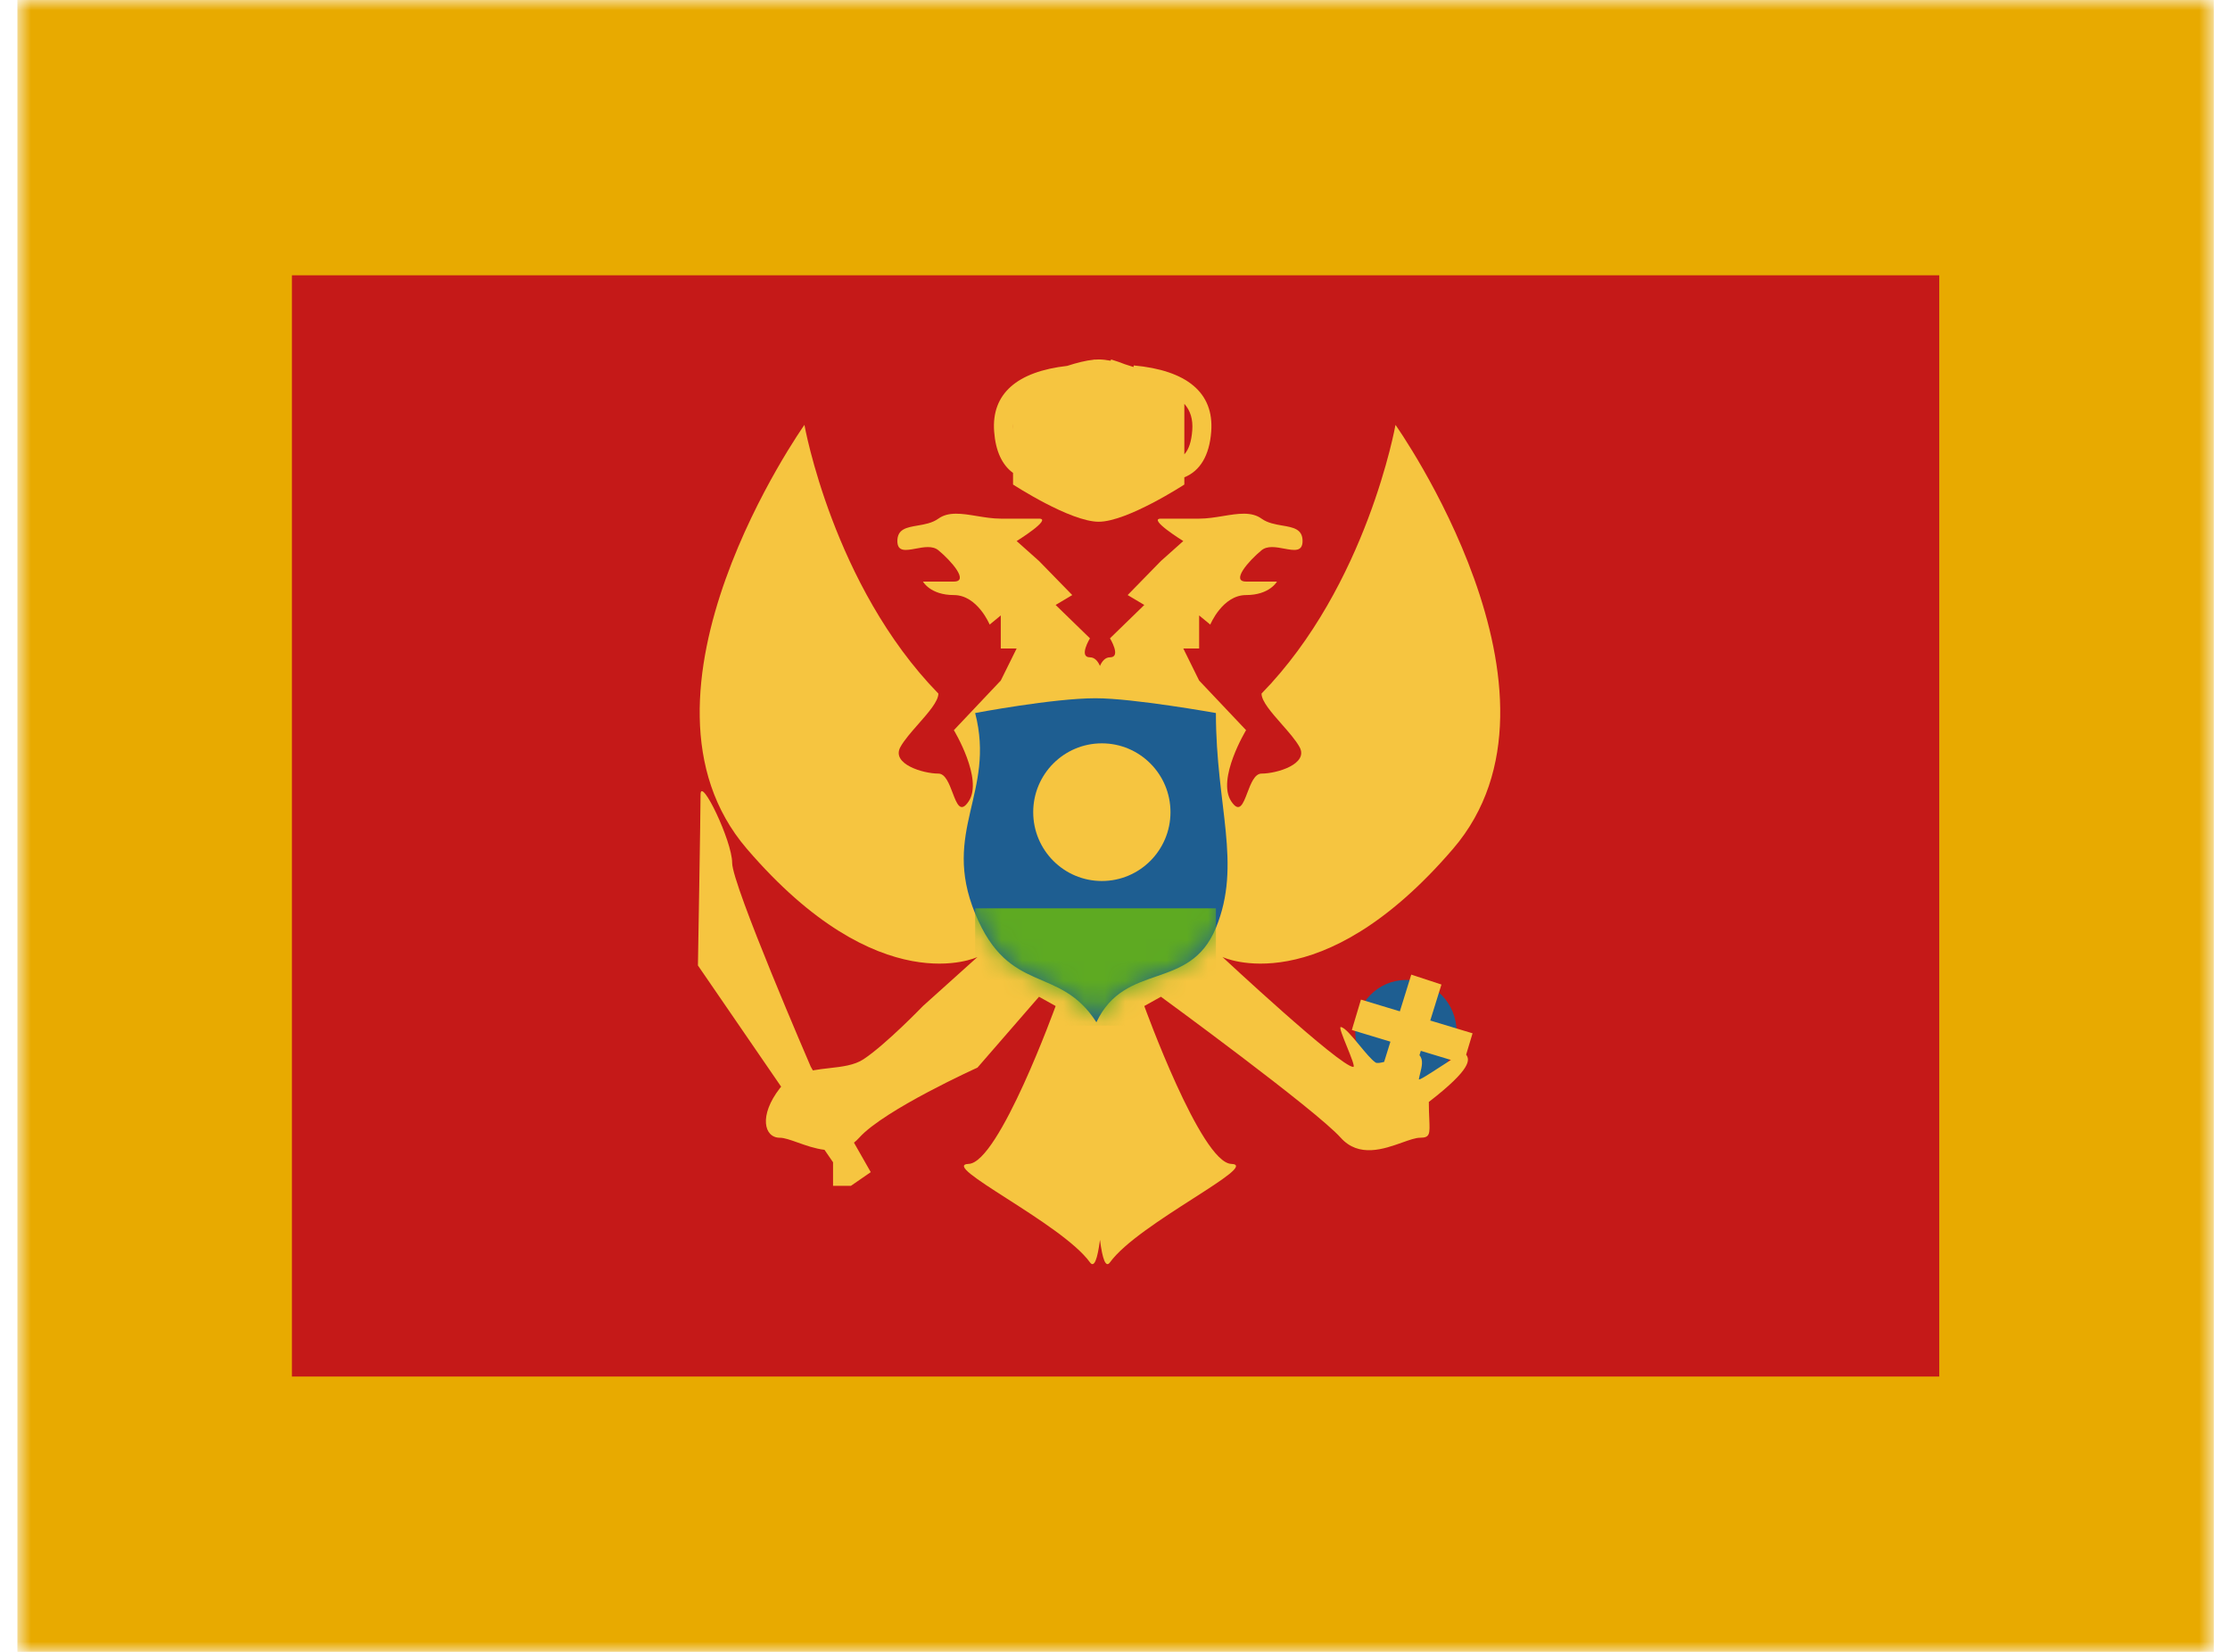 <svg width="108" height="80" viewBox="0 0 108 80" fill="none" xmlns="http://www.w3.org/2000/svg">
<mask id="mask0_908_6073" style="mask-type:alpha" maskUnits="userSpaceOnUse" x="0" y="0" width="108" height="80">
<rect x="0.842" width="106.374" height="80" fill="white"/>
</mask>
<g mask="url(#mask0_908_6073)">
<path fill-rule="evenodd" clip-rule="evenodd" d="M0.842 0H107.215V80H0.842V0Z" fill="#E8AA00"/>
<path fill-rule="evenodd" clip-rule="evenodd" d="M14.139 13.333H93.919V66.666H14.139V13.333Z" fill="#C51918"/>
<mask id="mask1_908_6073" style="mask-type:alpha" maskUnits="userSpaceOnUse" x="14" y="13" width="80" height="54">
<path fill-rule="evenodd" clip-rule="evenodd" d="M14.139 13.333H93.919V66.666H14.139V13.333Z" fill="white"/>
</mask>
<g mask="url(#mask1_908_6073)">
<path fill-rule="evenodd" clip-rule="evenodd" d="M68.091 52.505C69.447 52.505 70.546 51.376 70.546 49.983C70.546 48.589 69.447 47.46 68.091 47.46C66.736 47.46 65.637 48.589 65.637 49.983C65.637 51.376 66.736 52.505 68.091 52.505Z" fill="#1E5E91"/>
<path fill-rule="evenodd" clip-rule="evenodd" d="M38.959 20.577C38.959 20.577 29.73 33.601 36.169 41.106C42.609 48.611 47.339 46.348 47.339 46.348L44.699 48.722C44.699 48.722 42.91 50.577 41.825 51.296C41.377 51.593 40.781 51.66 40.163 51.73C39.899 51.76 39.63 51.79 39.367 51.839L39.262 51.653C39.262 51.653 35.459 42.86 35.459 41.792C35.459 40.724 33.928 37.563 33.928 38.481C33.928 39.398 33.801 46.758 33.801 46.758L37.831 52.628C37.809 52.653 37.788 52.679 37.767 52.706C36.744 54.025 37 55.101 37.767 55.101C37.982 55.101 38.283 55.208 38.632 55.332C39.023 55.471 39.474 55.631 39.931 55.686L40.345 56.289V57.431H41.209L42.171 56.767L41.358 55.338C41.445 55.27 41.529 55.192 41.61 55.101C42.829 53.742 47.339 51.705 47.339 51.705L50.32 48.272L51.125 48.722C51.125 48.722 48.381 56.314 46.914 56.367C46.185 56.393 47.292 57.103 48.759 58.043C50.244 58.995 52.097 60.182 52.787 61.136C52.992 61.42 53.151 60.988 53.272 60.046C53.393 60.988 53.552 61.42 53.757 61.136C54.446 60.182 56.3 58.995 57.785 58.043C59.252 57.103 60.359 56.393 59.63 56.367C58.162 56.314 55.419 48.722 55.419 48.722L56.224 48.272C56.224 48.272 63.715 53.742 64.933 55.101C65.81 56.079 67.018 55.65 67.912 55.332C68.26 55.208 68.561 55.101 68.777 55.101C69.26 55.101 69.251 54.916 69.221 54.201C69.211 53.978 69.199 53.704 69.199 53.368C71.291 51.751 71.184 51.315 71.006 51.077L71.317 50.043L69.268 49.424L69.81 47.681L68.348 47.201L67.796 48.979L65.912 48.41L65.47 49.883L67.339 50.448L67.034 51.428C66.838 51.48 66.683 51.5 66.62 51.458C66.418 51.323 66.129 50.972 65.84 50.623C65.478 50.184 65.117 49.748 64.933 49.74C64.846 49.736 65.039 50.212 65.234 50.693C65.431 51.18 65.63 51.671 65.541 51.671C64.909 51.67 59.205 46.348 59.205 46.348C59.205 46.348 63.935 48.611 70.374 41.106C76.814 33.601 67.584 20.577 67.584 20.577C67.584 20.577 66.205 28.356 61.097 33.59C61.097 33.962 61.58 34.51 62.068 35.065C62.409 35.453 62.753 35.844 62.938 36.18C63.387 36.999 61.845 37.465 61.097 37.465C60.762 37.465 60.577 37.953 60.409 38.394C60.204 38.934 60.026 39.404 59.63 38.809C58.912 37.731 60.348 35.362 60.348 35.362L58.075 32.959L57.307 31.405H58.075V29.806L58.614 30.249C58.614 30.249 59.205 28.819 60.348 28.819C61.491 28.819 61.845 28.165 61.845 28.165H60.348C59.598 28.165 60.468 27.169 61.097 26.649C61.38 26.417 61.808 26.497 62.195 26.57C62.671 26.659 63.084 26.736 63.084 26.203C63.084 25.62 62.631 25.543 62.107 25.453C61.765 25.395 61.393 25.331 61.097 25.118C60.609 24.765 59.95 24.874 59.237 24.991C58.859 25.053 58.466 25.118 58.075 25.118H56.224C55.555 25.118 57.307 26.203 57.307 26.203L56.224 27.169L54.613 28.819L55.419 29.298L53.757 30.914C53.757 30.914 54.321 31.834 53.757 31.834C53.524 31.834 53.371 32.025 53.272 32.25C53.172 32.025 53.019 31.834 52.787 31.834C52.223 31.834 52.787 30.914 52.787 30.914L51.125 29.298L51.93 28.819L50.32 27.169L49.237 26.203C49.237 26.203 50.988 25.118 50.32 25.118H48.468C48.077 25.118 47.684 25.053 47.307 24.991C46.594 24.874 45.935 24.765 45.446 25.118C45.151 25.331 44.779 25.395 44.436 25.453C43.913 25.543 43.46 25.62 43.46 26.203C43.46 26.736 43.873 26.659 44.349 26.57C44.736 26.497 45.164 26.417 45.446 26.649C46.076 27.169 46.946 28.165 46.196 28.165H44.699C44.699 28.165 45.053 28.819 46.196 28.819C47.339 28.819 47.93 30.249 47.93 30.249L48.468 29.806V31.405H49.237L48.468 32.959L46.196 35.362C46.196 35.362 47.632 37.731 46.914 38.809C46.518 39.404 46.34 38.934 46.135 38.394C45.967 37.953 45.782 37.465 45.446 37.465C44.699 37.465 43.157 36.999 43.606 36.18C43.791 35.844 44.135 35.453 44.476 35.065C44.964 34.51 45.446 33.962 45.446 33.59C40.339 28.356 38.959 20.577 38.959 20.577ZM68.745 51.105L68.811 50.892L70.269 51.333C70.103 51.438 69.921 51.556 69.742 51.673C69.21 52.019 68.702 52.349 68.716 52.265C68.732 52.172 68.757 52.075 68.781 51.976C68.861 51.656 68.944 51.324 68.745 51.105Z" fill="#F6C540"/>
<path fill-rule="evenodd" clip-rule="evenodd" d="M54.484 17.642C54.272 17.558 54.047 17.48 53.808 17.408L53.791 17.47C53.581 17.431 53.384 17.408 53.21 17.408C53.148 17.408 53.082 17.411 53.015 17.417L53.012 17.408C52.999 17.412 52.986 17.416 52.973 17.42C52.594 17.457 52.143 17.571 51.684 17.72C49.261 17.995 48.008 19.064 48.147 20.903C48.218 21.848 48.534 22.522 49.062 22.903V23.466C49.062 23.466 51.828 25.268 53.21 25.268C54.593 25.268 57.358 23.466 57.358 23.466V23.116C58.12 22.81 58.573 22.06 58.66 20.903C58.803 19.01 57.472 17.933 54.906 17.698L54.899 17.775C54.76 17.727 54.621 17.683 54.484 17.642ZM57.358 22.005V19.556C57.658 19.893 57.781 20.32 57.742 20.836C57.702 21.375 57.58 21.761 57.358 22.005ZM49.062 20.794V20.521C49.057 20.608 49.057 20.7 49.062 20.794Z" fill="#F6C540"/>
<path fill-rule="evenodd" clip-rule="evenodd" d="M47.227 34.532C47.227 34.532 51.009 33.816 53.057 33.816C54.896 33.816 58.887 34.532 58.887 34.532C58.887 39.066 60.159 41.841 58.887 44.938C57.615 48.034 54.506 46.545 53.099 49.508C51.3 46.698 48.871 48.245 47.227 44.243C45.583 40.241 48.227 38.398 47.227 34.532Z" fill="#1E5E91"/>
<mask id="mask2_908_6073" style="mask-type:alpha" maskUnits="userSpaceOnUse" x="46" y="33" width="14" height="17">
<path fill-rule="evenodd" clip-rule="evenodd" d="M47.227 34.532C47.227 34.532 51.009 33.816 53.057 33.816C54.896 33.816 58.887 34.532 58.887 34.532C58.887 39.066 60.159 41.841 58.887 44.938C57.615 48.034 54.506 46.545 53.099 49.508C51.3 46.698 48.871 48.245 47.227 44.243C45.583 40.241 48.227 38.398 47.227 34.532Z" fill="white"/>
</mask>
<g mask="url(#mask2_908_6073)">
<rect x="47.227" y="43.991" width="11.66" height="5.676" fill="#5EAA22"/>
</g>
<path fill-rule="evenodd" clip-rule="evenodd" d="M53.363 42.667C55.199 42.667 56.687 41.174 56.687 39.333C56.687 37.492 55.199 36 53.363 36C51.527 36 50.039 37.492 50.039 39.333C50.039 41.174 51.527 42.667 53.363 42.667Z" fill="#F6C540"/>
</g>
</g>
</svg>
